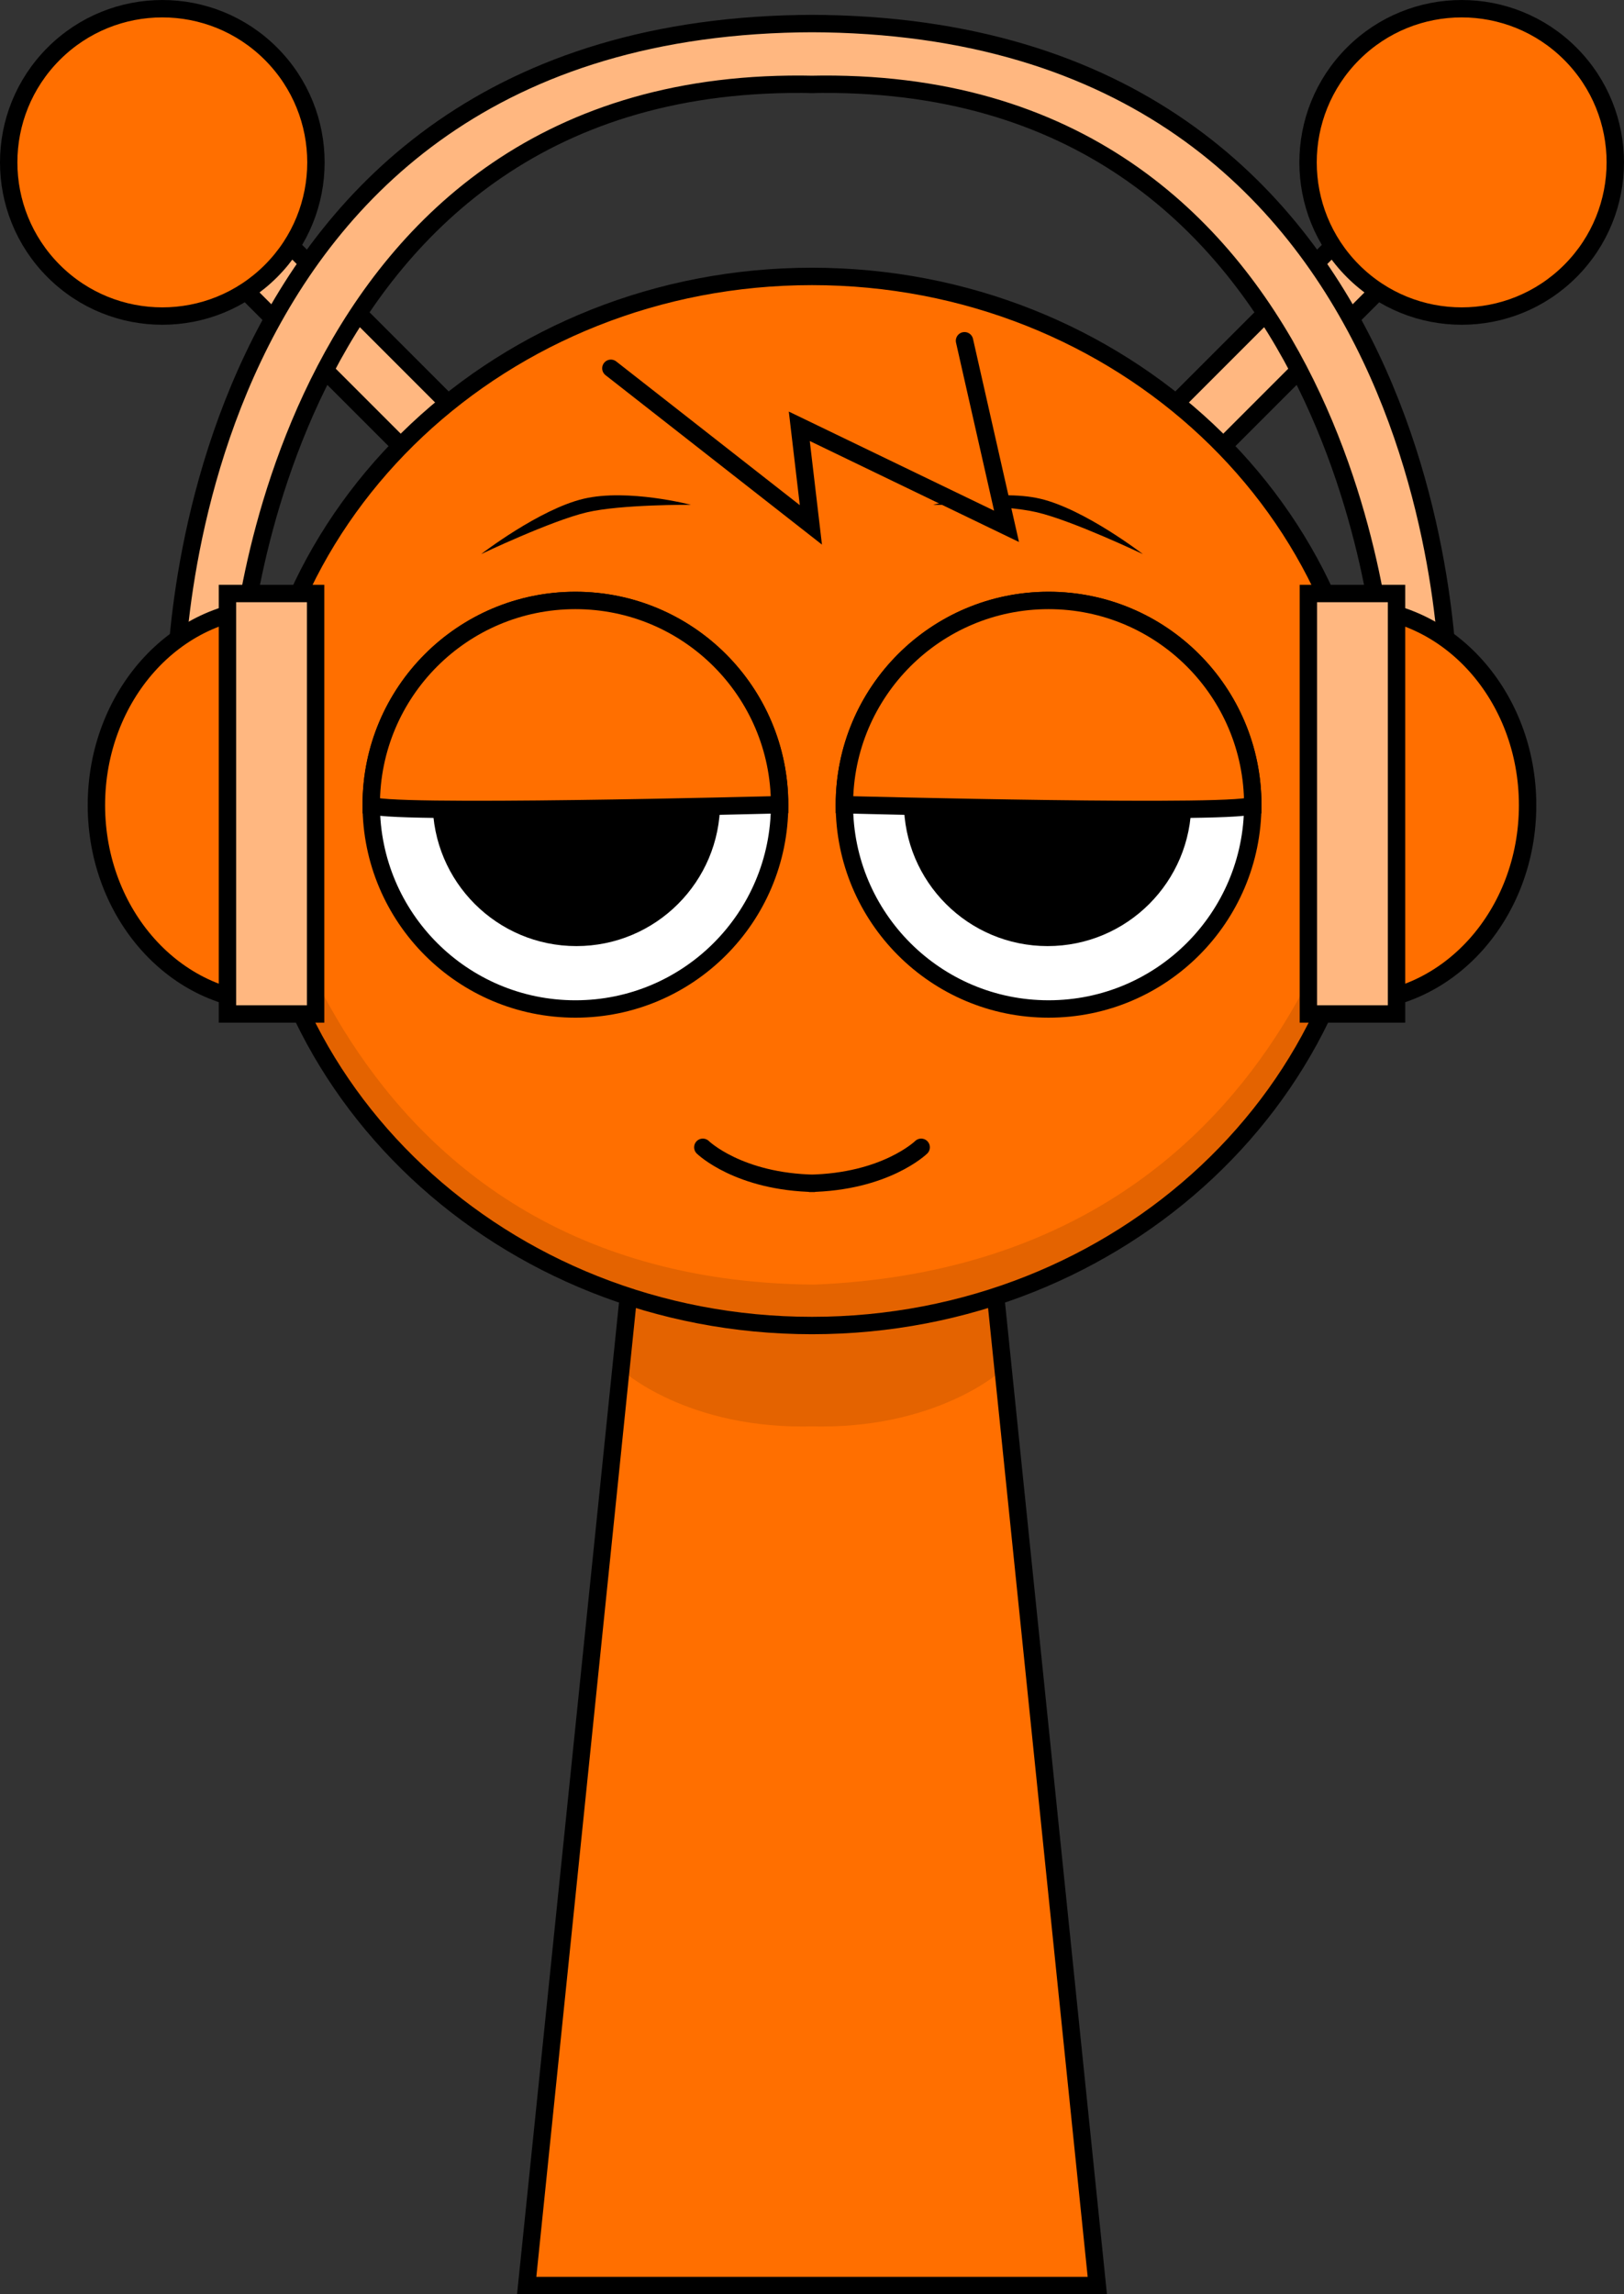<svg version="1.1" xmlns="http://www.w3.org/2000/svg" xmlns:xlink="http://www.w3.org/1999/xlink" width="186.757" height="263.728" viewBox="0,0,186.757,263.728"><rect x="0" y="0" width="186.757" height="263.728" fill="#333333" stroke="none"/><g transform="translate(-146.622,-45.58)"><g data-paper-data="{&quot;isPaintingLayer&quot;:true}" fill-rule="nonzero" stroke-linejoin="miter" stroke-miterlimit="10" stroke-dasharray="" stroke-dashoffset="0" style="mix-blend-mode: normal"><g data-paper-data="{&quot;index&quot;:null}" stroke="#000000" stroke-linecap="butt"><g stroke-width="0"><path d="M207.191,308.308l13.574,-132l38.471,0l13.574,132z" data-paper-data="{&quot;index&quot;:null}" fill="#ff6f00"/><path d="M240.342,209.543c-14.78,0.466 -22.311,-6.542 -22.311,-6.542c0.971,-9.444 2.745,-26.693 2.745,-26.693l38.448,-0c0,0 1.774,17.249 2.745,26.693c0,0 -7.531,7.008 -22.311,6.542z" data-paper-data="{&quot;index&quot;:null}" fill="#e46300"/></g><path d="M207.191,308.308l13.574,-132l38.471,0l13.574,132z" data-paper-data="{&quot;index&quot;:null}" fill="none" stroke-width="2"/></g><g data-paper-data="{&quot;index&quot;:null}" stroke="#000000" stroke-width="2" stroke-linecap="butt"><path d="M262.622,111.151l49.497,-49.497l5.185,5.185l-49.497,49.497z" fill="#ffb780"/><path d="M302.22,76.739c-6.899,-6.899 -6.899,-18.085 0,-24.984c6.899,-6.899 18.085,-6.899 24.984,0c6.899,6.899 6.899,18.085 0,24.984c-6.899,6.899 -18.085,6.899 -24.984,0z" fill="#ff6f00"/></g><g data-paper-data="{&quot;index&quot;:null}" stroke="#000000" stroke-width="2" stroke-linecap="butt"><path d="M212.193,116.337l-49.497,-49.497l5.185,-5.185l49.497,49.497z" fill="#ffb780"/><path d="M152.796,76.739c-6.899,-6.899 -6.899,-18.085 0,-24.984c6.899,-6.899 18.085,-6.899 24.984,0c6.899,6.899 6.899,18.085 0,24.984c-6.899,6.899 -18.085,6.899 -24.984,0z" fill="#ff6f00"/></g><g data-paper-data="{&quot;index&quot;:null}" stroke="#000000"><g fill="#f26900" stroke-width="2" stroke-linecap="butt"><path d="M182.221,161.5c-4.027,0 -18.352,-21.75 -18.352,-21.75c0,0 14.326,-21.75 18.352,-21.75c4.027,0 7.291,9.738 7.291,21.75c0,12.012 -3.264,21.75 -7.291,21.75z" data-paper-data="{&quot;index&quot;:null}"/><path d="M290.488,139.75c0,-12.012 3.264,-21.75 7.291,-21.75c4.027,0 18.352,21.75 18.352,21.75c0,0 -14.326,21.75 -18.352,21.75c-4.027,0 -7.291,-9.738 -7.291,-21.75z" data-paper-data="{&quot;index&quot;:null}"/></g><g data-paper-data="{&quot;index&quot;:null}" stroke-linecap="butt"><g data-paper-data="{&quot;index&quot;:null}"><g stroke-width="0"><path d="M175.763,137.654c0,-33.302 28.76,-60.298 64.237,-60.298c35.477,0 64.237,26.996 64.237,60.298c0,33.302 -28.76,60.298 -64.237,60.298c-35.477,0 -64.237,-26.996 -64.237,-60.298z" data-paper-data="{&quot;index&quot;:null}" fill="#ff6f00"/><path d="M175.763,137.654c0,-3.597 6.093,55.124 64.486,55.595c58.459,-2.365 63.988,-58.62 63.988,-55.595c0,33.302 -28.76,60.298 -64.237,60.298c-35.477,0 -64.237,-26.996 -64.237,-60.298z" data-paper-data="{&quot;index&quot;:null}" fill="#e46300"/></g><path d="M175.763,137.654c0,-33.302 28.76,-60.298 64.237,-60.298c35.477,0 64.237,26.996 64.237,60.298c0,33.302 -28.76,60.298 -64.237,60.298c-35.477,0 -64.237,-26.996 -64.237,-60.298z" data-paper-data="{&quot;index&quot;:null}" fill="none" stroke-width="2"/></g><path d="M189.313,138.084c0,-12.968 10.513,-23.481 23.481,-23.481c12.968,0 23.481,10.513 23.481,23.481c0,12.968 -10.513,23.481 -23.481,23.481c-12.968,0 -23.481,-10.513 -23.481,-23.481z" data-paper-data="{&quot;index&quot;:null}" fill="#ffffff" stroke-width="2"/><path d="M267.206,161.564c-12.968,0 -23.481,-10.513 -23.481,-23.481c0,-12.968 10.513,-23.481 23.481,-23.481c12.968,0 23.481,10.513 23.481,23.481c0,12.968 -10.513,23.481 -23.481,23.481z" data-paper-data="{&quot;index&quot;:null}" fill="#ffffff" stroke-width="2"/></g><g data-paper-data="{&quot;index&quot;:null}" stroke-width="2"><path d="M239.728,48.286c74.101,0.101 73.481,76.667 73.481,76.667l-7.38,-3c0,0 -4.257,-68.092 -66.101,-66.667h0.544c-61.844,-1.425 -66.101,66.667 -66.101,66.667l-7.38,3c0,0 -0.62,-76.566 73.481,-76.667z" fill="#ffb780" stroke-linecap="round"/><g stroke-linecap="butt"><g data-paper-data="{&quot;index&quot;:null}"><path d="M157.708,138.138c0,-12.518 9.081,-22.667 20.282,-22.667c1.014,0 1.186,45.333 0,45.333c-11.201,0 -20.282,-10.148 -20.282,-22.667z" data-paper-data="{&quot;index&quot;:null}" fill="#ff6f00"/><path d="M172.778,162.138v-48.333h10.141v48.333z" data-paper-data="{&quot;index&quot;:null}" fill="#ffb780"/></g><g data-paper-data="{&quot;index&quot;:null}"><path d="M302.011,160.805c-1.186,0 -1.014,-45.333 0,-45.333c11.201,0 20.282,10.148 20.282,22.667c0,12.518 -9.081,22.667 -20.282,22.667z" data-paper-data="{&quot;index&quot;:null}" fill="#ff6f00"/><path d="M297.081,162.138v-48.333h10.141v48.333z" data-paper-data="{&quot;index&quot;:null}" fill="#ffb780"/></g></g></g></g><path d="M196.379,137.808c0,-9.128 7.4,-16.528 16.528,-16.528c9.128,0 16.528,7.4 16.528,16.528c0,9.128 -7.4,16.528 -16.528,16.528c-9.128,0 -16.528,-7.4 -16.528,-16.528z" data-paper-data="{&quot;index&quot;:null}" fill="#000000" stroke="none" stroke-width="0" stroke-linecap="butt"/><path d="M189.313,138.084c0,-12.968 10.513,-23.481 23.481,-23.481c12.968,0 23.481,10.513 23.481,23.481c0,0 -46.961,1.232 -46.961,0z" data-paper-data="{&quot;index&quot;:null}" fill="#ff6f00" stroke="#000000" stroke-width="2" stroke-linecap="butt"/><path d="M267.094,154.336c-9.128,0 -16.528,-7.4 -16.528,-16.528c0,-9.128 7.4,-16.528 16.528,-16.528c9.128,0 16.528,7.4 16.528,16.528c0,9.128 -7.4,16.528 -16.528,16.528z" data-paper-data="{&quot;index&quot;:null}" fill="#000000" stroke="none" stroke-width="0" stroke-linecap="butt"/><path d="M290.687,138.084c0,1.232 -46.961,0 -46.961,0c0,-12.968 10.513,-23.481 23.481,-23.481c12.968,0 23.481,10.513 23.481,23.481z" data-paper-data="{&quot;index&quot;:null}" fill="#ff6f00" stroke="#000000" stroke-width="2" stroke-linecap="butt"/><path d="M201.951,109.275c0,0 6.709,-5.169 11.797,-6.364c5.088,-1.194 12.334,0.699 12.334,0.699c0,0 -8.038,-0.06 -11.968,0.862c-4.106,0.964 -12.164,4.802 -12.164,4.802z" data-paper-data="{&quot;index&quot;:null}" fill="#000000" stroke="none" stroke-width="0" stroke-linecap="butt"/><path d="M265.885,104.473c-3.929,-0.922 -11.968,-0.862 -11.968,-0.862c0,0 7.246,-1.894 12.334,-0.699c5.088,1.194 11.797,6.364 11.797,6.364c0,0 -8.057,-3.838 -12.164,-4.802z" data-paper-data="{&quot;index&quot;:null}" fill="#000000" stroke="none" stroke-width="0" stroke-linecap="butt"/><path d="M257.539,84.751l4.833,21.333l-23.833,-11.5l1.333,11.333l-23,-18" data-paper-data="{&quot;index&quot;:null}" fill="#ff6f00" stroke="#000000" stroke-width="2" stroke-linecap="round"/><path d="M252.555,177.465c0,0 -4.097,4 -12.911,4.143l0.712,-0c-8.814,-0.143 -12.911,-4.143 -12.911,-4.143" data-paper-data="{&quot;index&quot;:null}" fill="none" stroke="#000000" stroke-width="2" stroke-linecap="round"/></g></g></svg>
